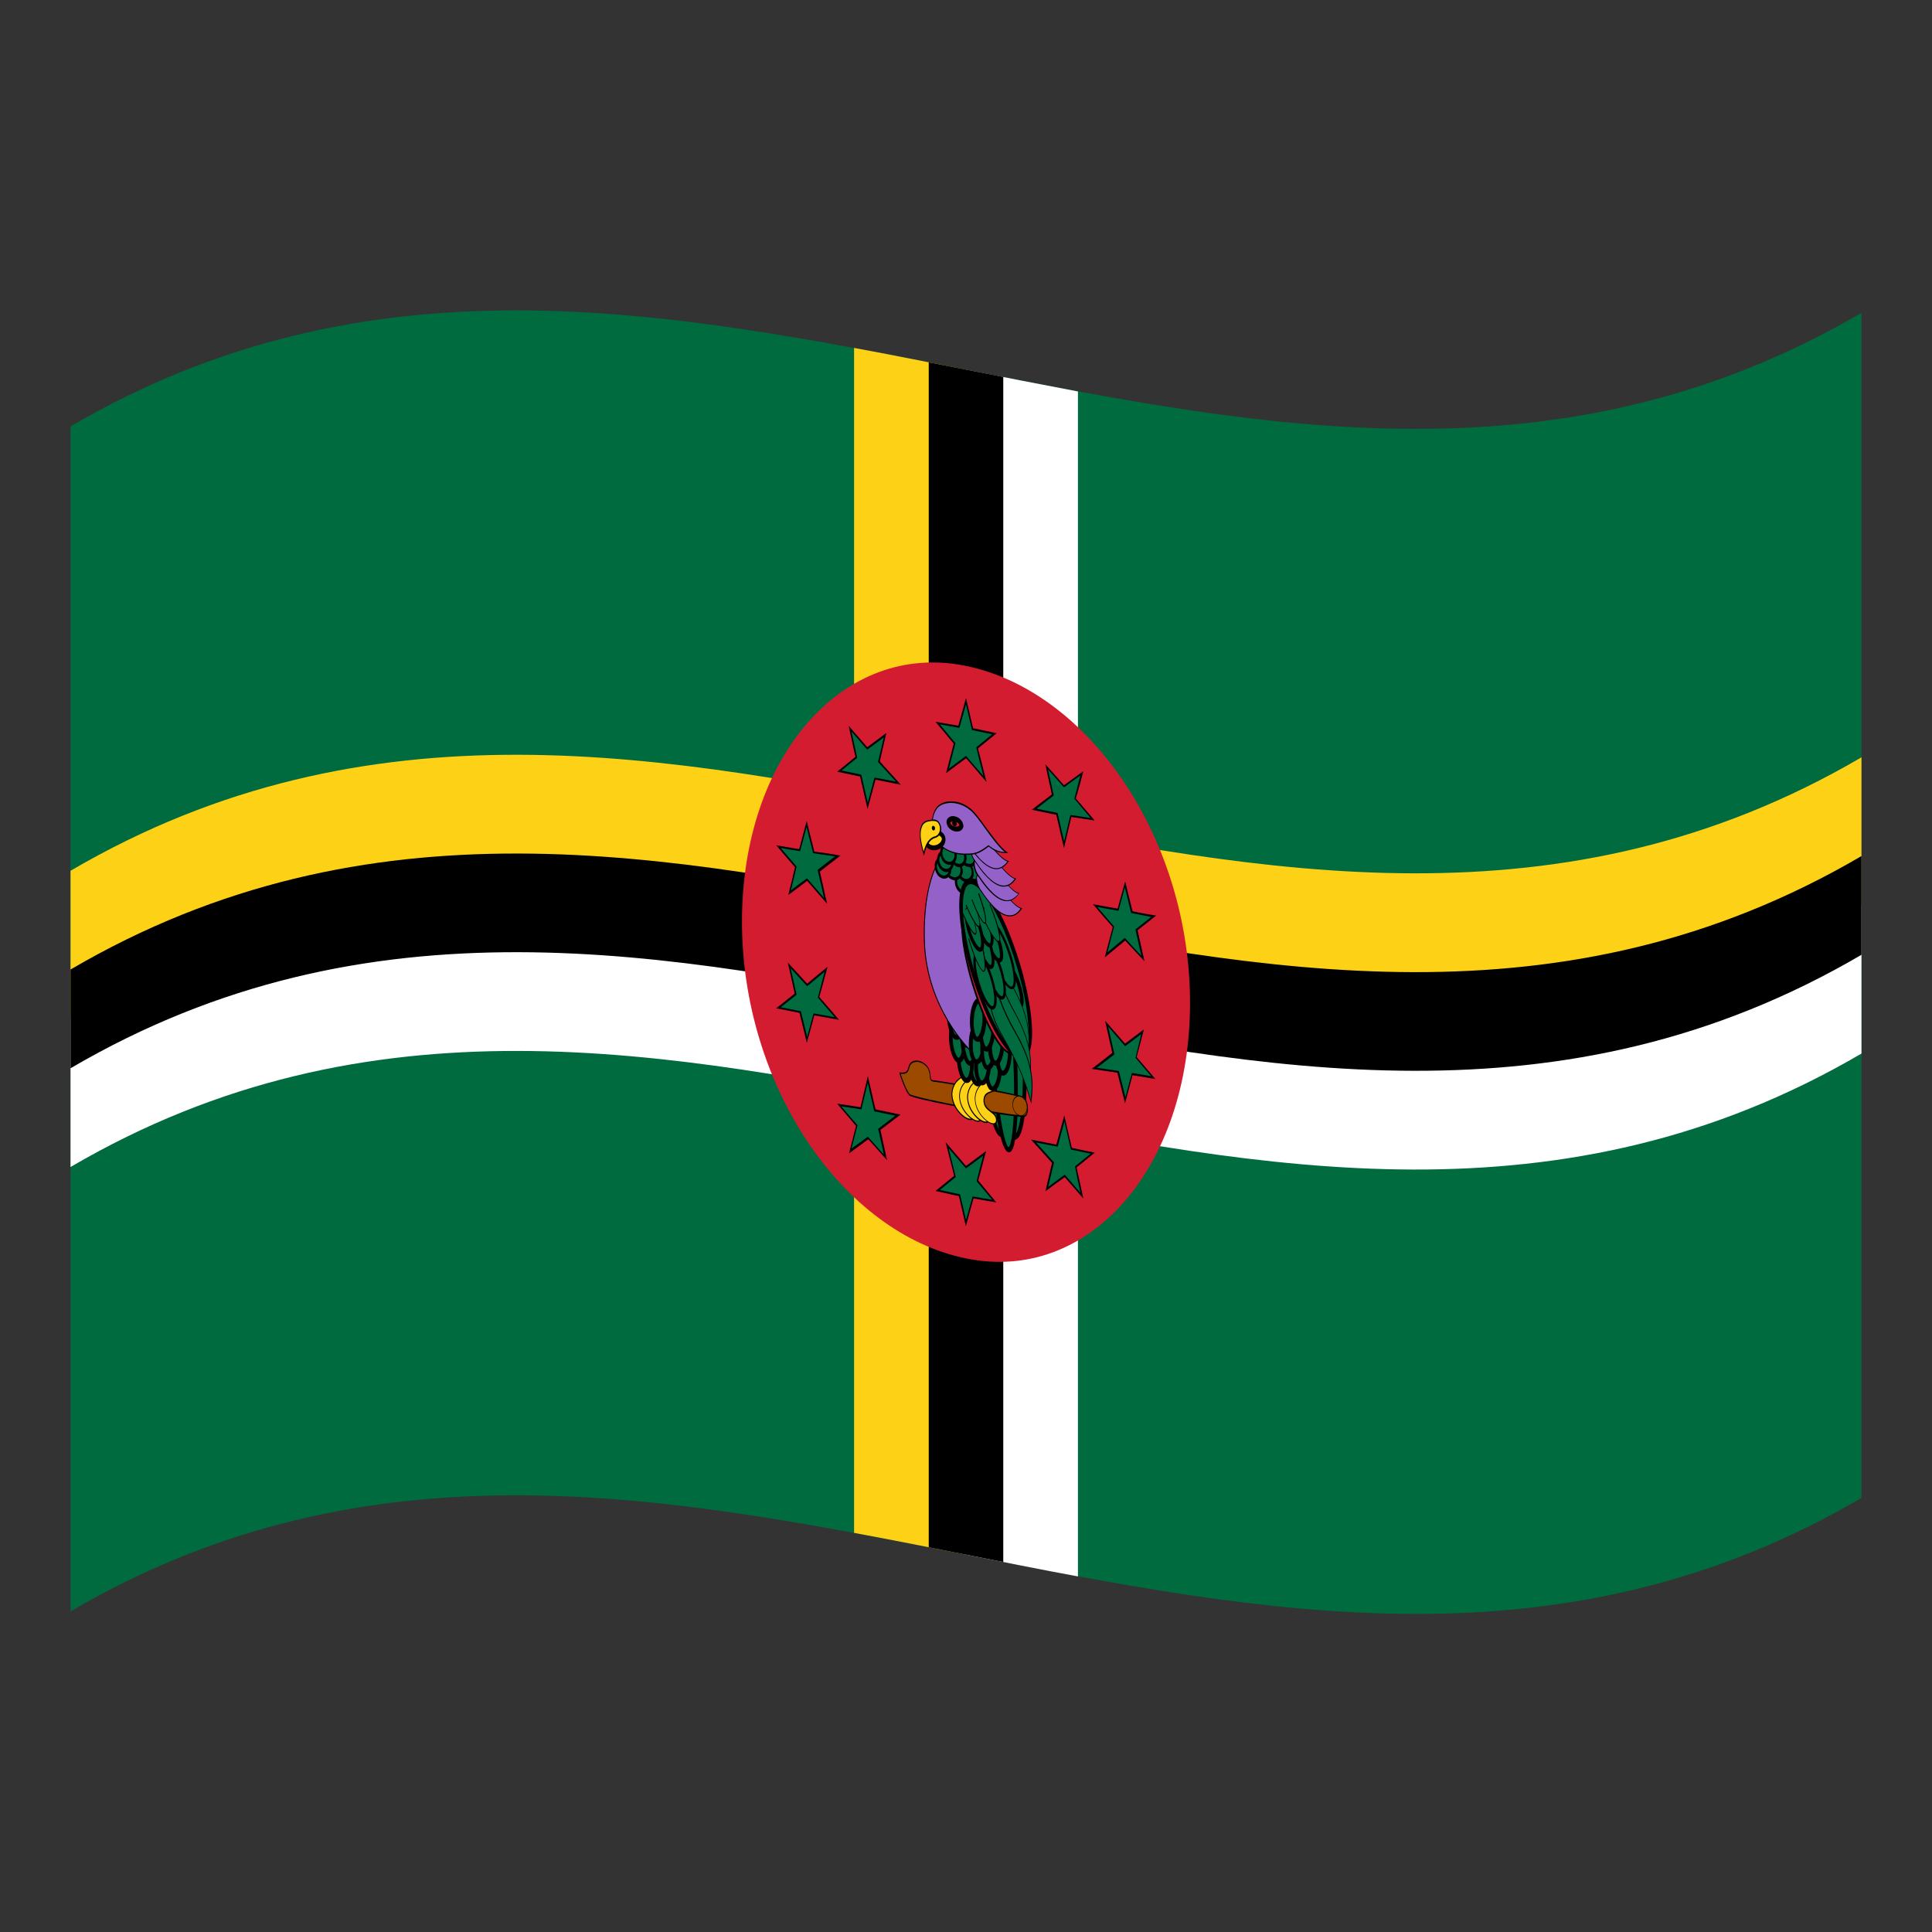 <?xml version="1.0" encoding="utf-8"?>
<!-- Generator: Adobe Illustrator 24.2.0, SVG Export Plug-In . SVG Version: 6.00 Build 0)  -->
<svg version="1.1" id="Layer_1" xmlns="http://www.w3.org/2000/svg" xmlns:xlink="http://www.w3.org/1999/xlink" x="0px" y="0px"
	 viewBox="0 0 1260 1260" style="enable-background:new 0 0 1260 1260;" xml:space="preserve">
<rect x="0" y="0" width="1260" height="1260" fill="#333333" stroke="none"/>
<style type="text/css">
	.st0{fill:#006B3F;}
	.st1{fill:#FCD116;}
	.st2{fill:#FFFFFF;}
	.st3{fill:#D41C30;}
	.st4{fill:#9C4A00;}
	.st5{fill:#9461C9;}
</style>
<g>
	<path class="st0" d="M46,278.1v772.8c389.3-228,778.7,153.9,1168-74V204C824.7,432,435.3,50.2,46,278.1z"/>
	<path class="st1" d="M557,226.9v772.8c24.3,4.5,48.6,9.3,73,14.2V241.1C605.7,236.3,581.4,231.4,557,226.9z"/>
	<path class="st1" d="M46,664.5c389.3-228,778.7,153.9,1168-74v-96.6c-389.3,227.9-778.7-153.9-1168,74V664.5z"/>
	<path class="st2" d="M630,241.1v772.8c24.3,4.8,48.6,9.7,73,14.2V255.3C678.6,250.7,654.3,245.9,630,241.1z"/>
	<path class="st2" d="M46,761.1c389.3-228,778.7,153.9,1168-74v-96.6c-389.3,227.8-778.7-153.9-1168,74V761.1z"/>
	<path d="M605.7,236.3v772.8c16.3,3.2,32.4,6.4,48.6,9.6V245.8C638.1,242.7,621.9,239.4,605.7,236.3z"/>
	<path d="M46,696.7c389.3-228,778.7,153.9,1168-74v-64.4c-389.3,228-778.7-153.9-1168,74V696.7z"/>
	<path class="st3" d="M630,434.3C549.4,417.8,483.9,494,483.9,601c0,106.5,65.4,203.2,146.1,219.7C710.6,837.2,776.1,761,776.1,654
		C776.1,547.5,710.6,450.8,630,434.3z"/>
	<path class="st0" d="M634.2,475.6l-4.2-18.3c-1.5,5.6-3.1,11.2-4.6,16.8l-13.9-2.5l11.1,13.3c-1.5,6-3.1,12-4.6,17.9l12.1-9
		c4.1,4.8,8.2,9.6,12.4,14.4c-1.6-6.8-3.4-13.5-5.1-20.4l11.3-9.1L634.2,475.6z"/>
	<path d="M634.6,474.9l-4.6-19.7c-1.6,6-3.4,12.1-5,18.1l-14.9-2.6l11.9,14.3l-5,19.2l13.1-9.7l13.3,15.5
		c-1.9-7.4-3.7-14.7-5.6-21.9l12.2-9.9L634.6,474.9z M641.4,506.2L630,493l-11.2,8.3c1.4-5.5,2.9-11,4.3-16.6l-10.2-12.3l12.8,2.3
		c1.4-5.1,2.9-10.3,4.3-15.4l3.9,16.8l13.2,2.8l-10.4,8.5C638.2,493.7,639.8,500,641.4,506.2L641.4,506.2z"/>
	<path class="st0" d="M642.2,752.1l-12.2,9l-12.4-14.4c1.6,6.8,3.4,13.5,5.1,20.4l-11.3,9.2l14.2,3.2l4.2,18.3l4.6-16.7l13.9,2.4
		l-11.1-13.3C639,764.1,640.6,758.1,642.2,752.1z"/>
	<path d="M643.1,750.7l-13.1,9.7l-13.3-15.5c1.9,7.4,3.7,14.7,5.6,21.9c-4,3.3-8,6.6-12.2,9.9l15.3,3.4l4.5,19.6
		c1.6-6,3.4-12.1,5-18.1l14.9,2.6L638,769.9L643.1,750.7z M647.1,782.5l-12.8-2.2c-1.4,5.1-2.9,10.3-4.3,15.4l-3.9-16.8l-13.2-2.8
		l10.4-8.5c-1.5-6.3-3.1-12.5-4.7-18.8L630,762l11.2-8.3c-1.4,5.5-2.9,11-4.3,16.6C640.3,774.3,643.7,778.4,647.1,782.5z"/>
	<path class="st0" d="M705.6,504.4l-11.6,8.5c-3.8-4.2-7.5-8.4-11.3-12.7c1.3,6.1,2.7,12.3,4,18.4l-12.2,9.2c4.9,1,9.9,2,14.8,3
		l4.6,20.2l4.4-18.8c4.7,0.7,9.5,1.5,14.2,2.2c-3.8-4.5-7.6-8.9-11.4-13.4L705.6,504.4z"/>
	<path d="M706.5,503l-12.6,9.1l-12.2-13.7c1.4,6.6,2.9,13.2,4.3,19.7c-4.3,3.4-8.8,6.6-13.1,10c5.4,1.2,10.7,2.2,16,3.3
		c1.6,7.2,3.4,14.5,5,21.7c1.6-6.7,3.2-13.5,4.8-20.3c5,0.7,10.2,1.6,15.2,2.3l-12.3-14.4C703.4,514.9,705,509,706.5,503z
		 M711.3,533.5c-4.3-0.6-8.8-1.4-13.2-2c-1.3,5.8-2.8,11.5-4.1,17.3c-1.4-6.2-2.9-12.4-4.3-18.6c-4.6-0.9-9.2-1.9-13.7-2.8
		c3.7-2.8,7.5-5.7,11.2-8.6c-1.2-5.7-2.5-11.3-3.7-17c3.5,3.9,7,7.8,10.4,11.7c3.6-2.6,7.1-5.3,10.7-7.8c-1.3,5-2.6,10.2-3.9,15.2
		C704.3,525.2,707.8,529.4,711.3,533.5z"/>
	<path class="st0" d="M570.6,724.1l-4.6-20.2l-4.4,18.8c-4.7-0.7-9.5-1.5-14.2-2.2c3.8,4.5,7.6,8.9,11.4,13.4
		c-1.4,5.6-2.9,11-4.3,16.6c3.9-2.8,7.7-5.7,11.6-8.5l11.3,12.7c-1.3-6.1-2.7-12.3-4-18.4l12.2-9.2L570.6,724.1z"/>
	<path d="M571,723.5c-1.6-7.2-3.4-14.5-5-21.7c-1.6,6.7-3.2,13.5-4.8,20.3c-5-0.8-10.2-1.6-15.2-2.3l12.3,14.5
		c-1.5,6-3.1,12-4.6,17.9l12.6-9.2c4.1,4.5,8.1,9.1,12.2,13.6c-1.4-6.6-2.9-13.2-4.3-19.7l13.1-10L571,723.5z M576.4,753L566,741.3
		l-10.7,7.8l3.9-15.2l-10.6-12.4c4.3,0.6,8.8,1.4,13.2,2c1.3-5.8,2.8-11.6,4.1-17.3c1.4,6.2,2.9,12.4,4.3,18.6
		c4.6,0.9,9.2,1.9,13.7,2.8l-11.2,8.6C574,741.6,575.2,747.3,576.4,753z"/>
	<path class="st0" d="M738.2,594.8l-4.4-18.1l-4.5,16.6c-4.9-0.9-10-1.8-14.9-2.7c4,4.6,7.9,9.2,11.9,13.9
		c-1.6,6.1-3.2,12.3-4.8,18.4c4.1-3.4,8.2-6.8,12.4-10.3c3.9,4.2,7.8,8.5,11.6,12.7c-1.4-6.2-2.8-12.5-4.2-18.7
		c3.7-2.9,7.4-5.9,11.2-8.8C747.6,596.7,742.9,595.8,738.2,594.8z"/>
	<path d="M738.6,594.3c-1.6-6.5-3.2-13-4.8-19.5l-4.9,17.8c-5.4-0.9-10.7-2-16.1-2.9c4.3,5,8.5,10,12.9,14.9
		c-1.8,6.6-3.4,13.2-5.2,19.8c4.4-3.7,8.9-7.3,13.3-11c4.2,4.5,8.3,9,12.6,13.5c-1.5-6.7-3-13.4-4.5-20.2c4-3.2,8-6.4,12.1-9.6
		C748.7,596.3,743.6,595.4,738.6,594.3z M744.4,623.5c-3.6-3.9-7.2-7.9-10.8-11.8c-3.8,3.1-7.6,6.3-11.4,9.5
		c1.4-5.7,2.9-11.2,4.4-16.9l-11-12.8c4.6,0.8,9.3,1.7,13.8,2.5c1.4-5.1,2.8-10.2,4.2-15.3c1.3,5.6,2.8,11.1,4.1,16.7
		c4.3,0.8,8.7,1.8,13.1,2.6c-3.4,2.7-6.9,5.5-10.3,8.2L744.4,623.5z"/>
	<path class="st0" d="M538.7,632.1c-4.1,3.4-8.2,6.8-12.4,10.3c-3.9-4.2-7.8-8.5-11.6-12.7c1.4,6.3,2.8,12.5,4.2,18.7
		c-3.7,2.9-7.4,5.9-11.2,8.8c4.7,0.9,9.5,1.9,14.1,2.8l4.4,18.1l4.5-16.6c4.9,0.9,10,1.8,14.9,2.7c-4-4.6-7.9-9.2-11.9-13.9
		C535.5,644.3,537.1,638.2,538.7,632.1z"/>
	<path d="M539.7,630.5c-4.4,3.7-8.9,7.4-13.3,11c-4.2-4.5-8.3-9-12.6-13.7l4.5,20.2c-4,3.2-8,6.4-12.1,9.6c5,0.9,10.2,2,15.2,3
		c1.6,6.5,3.2,13,4.8,19.5l4.9-17.9c5.4,0.9,10.7,2,16.1,2.9c-4.3-5-8.5-10-12.9-14.9C536.2,643.8,537.9,637.2,539.7,630.5z
		 M544.4,663.4c-4.6-0.8-9.3-1.7-13.8-2.5c-1.4,5.1-2.8,10.2-4.2,15.3c-1.3-5.6-2.8-11.1-4.1-16.7c-4.3-0.8-8.7-1.8-13.1-2.6
		l10.3-8.2l-3.9-17.3l10.8,11.8c3.8-3.2,7.6-6.3,11.4-9.5c-1.4,5.7-2.9,11.2-4.4,16.9L544.4,663.4z"/>
	<path class="st0" d="M745.2,672.9l-11.4,8.6c-4-4.6-8-9.2-12.1-13.9l4.4,19.5c-4.1,3.3-8.2,6.4-12.5,9.7c5.2,0.8,10.3,1.6,15.6,2.3
		l4.7,18.6l4.6-17.1c4.6,0.8,9.2,1.6,13.8,2.3c-3.7-4.4-7.5-8.8-11.2-13.2C742.5,684,743.8,678.4,745.2,672.9z"/>
	<path d="M746,671.4c-4.1,3-8.2,6.2-12.3,9.2c-4.3-4.9-8.7-9.9-13-14.9l4.7,21c-4.4,3.5-9,6.9-13.4,10.4c5.6,0.8,11.1,1.7,16.7,2.5
		c1.6,6.6,3.4,13.3,5,20l4.9-18.4c4.9,0.8,9.9,1.7,14.9,2.5c-4-4.7-8.1-9.5-12.2-14.3L746,671.4z M750.9,701.9
		c-4.2-0.7-8.4-1.5-12.7-2.1c-1.4,5.2-2.9,10.5-4.2,15.8c-1.4-5.8-2.9-11.4-4.3-17.1c-4.7-0.7-9.6-1.4-14.3-2.1
		c3.8-2.9,7.6-5.9,11.4-8.8c-1.3-6-2.8-12.1-4.1-18.1c3.7,4.3,7.4,8.5,11.1,12.8l10.5-7.9l-3.7,15.5
		C743.9,693.9,747.4,697.9,750.9,701.9z"/>
	<path class="st0" d="M530.8,555.9l-4.7-18.6l-4.6,17c-4.6-0.8-9.2-1.6-13.8-2.3c3.7,4.4,7.5,8.8,11.2,13.2
		c-1.3,5.6-2.7,11.2-4.1,16.8c3.8-2.8,7.6-5.7,11.4-8.5c4,4.6,8,9.2,12.1,13.9l-4.4-19.5c4.1-3.3,8.2-6.4,12.5-9.7
		C541.1,557.5,536,556.6,530.8,555.9z"/>
	<path d="M531.1,555.4c-1.6-6.6-3.4-13.2-5-20l-4.9,18.4c-4.9-0.8-9.9-1.7-14.9-2.5c4,4.7,8,9.5,12.2,14.3c-1.4,6-2.9,12.1-4.4,18.1
		c4.1-3,8.2-6.2,12.3-9.2c4.3,4.9,8.7,9.9,13,14.9l-4.7-21c4.4-3.5,9-6.9,13.4-10.4C542.3,556.9,536.8,556.1,531.1,555.4z
		 M537.4,585.6c-3.7-4.3-7.4-8.5-11.1-12.8c-3.5,2.6-7,5.2-10.5,7.9l3.7-15.5c-3.5-4.1-6.9-8.2-10.4-12.2c4.2,0.7,8.4,1.5,12.7,2.1
		c1.4-5.2,2.9-10.5,4.2-15.8c1.4,5.8,2.9,11.4,4.3,17.1c4.7,0.7,9.6,1.4,14.3,2.1c-3.8,2.9-7.6,5.9-11.4,8.8
		C534.7,573.5,536.1,579.5,537.4,585.6L537.4,585.6z"/>
	<path class="st0" d="M698.7,749.2c-1.5-6.6-3.1-13.1-4.5-19.7l-4.7,17.7c-5.2-1.1-10.2-2-15.2-3c4.2,4.7,8.4,9.5,12.8,14.2
		c-1.3,5.8-2.7,11.4-4.1,17.2c3.9-2.8,7.8-5.8,11.6-8.6l11.1,12.8l-4-18.7l11-8.9C708,751.2,703.3,750.1,698.7,749.2z"/>
	<path d="M699,748.6c-1.6-7-3.3-14.2-4.9-21.2c-1.8,6.4-3.4,12.7-5.2,19.1l-16.5-3.3l13.7,15.2c-1.4,6.2-2.9,12.3-4.3,18.5
		c4.1-3,8.3-6.2,12.6-9.2c4,4.6,8,9.2,12.1,13.9c-1.4-6.7-2.9-13.4-4.4-20.2c4-3.3,7.9-6.4,11.9-9.7
		C709,750.8,704.1,749.7,699,748.6z M704.7,778c-3.4-3.9-6.9-7.9-10.3-11.9c-3.6,2.6-7.2,5.4-10.8,8c1.2-5.4,2.5-10.6,3.8-16
		c-3.9-4.3-7.8-8.7-11.7-13c4.7,0.9,9.4,1.9,14.1,2.7c1.4-5.5,2.9-10.9,4.4-16.4l4.2,18.3l12.9,2.7l-10.2,8.3
		C702.2,766.4,703.4,772.2,704.7,778z"/>
	<path class="st0" d="M577.3,479.3l-11.6,8.6c-3.7-4.3-7.4-8.6-11.1-12.8l4,18.7l-11,8.9c4.6,0.9,9.3,2,13.9,2.9
		c1.5,6.6,3.1,13.1,4.5,19.7l4.7-17.7c5.2,0.9,10.2,2,15.2,3c-4.2-4.7-8.4-9.4-12.8-14.2C574.6,490.9,575.9,485.1,577.3,479.3z"/>
	<path d="M578.1,478l-12.5,9.3c-4-4.6-8-9.2-12.1-13.9c1.4,6.7,2.9,13.4,4.4,20.2c-4,3.3-7.9,6.4-11.9,9.7c4.9,1,10,2.1,14.9,3.1
		c1.6,7,3.3,14.2,4.9,21.2c1.8-6.4,3.4-12.7,5.2-19.1c5.5,1,11,2.2,16.5,3.3c-4.5-5.1-9.2-10.2-13.7-15.2
		C575.2,490.3,576.6,484.1,578.1,478z M584.4,509.8l-14.1-2.7c-1.4,5.5-2.9,10.9-4.4,16.4l-4.2-18.3c-4.2-0.9-8.5-1.8-12.9-2.7
		c3.4-2.7,6.8-5.6,10.2-8.3c-1.2-5.8-2.5-11.4-3.7-17.2c3.4,3.9,6.9,7.9,10.3,11.9l10.8-8c-1.2,5.4-2.5,10.6-3.8,16L584.4,509.8z"/>
	<path class="st0" d="M647,625.2c-4.8-0.3-7.3,25.2-5.7,56.9c1.6,31.7,7,57.6,11.7,57.9c4.8,0.3,7.3-25.2,5.7-56.9
		C657,651.3,651.7,625.4,647,625.2z"/>
	<path d="M649.6,625.3c-0.8-1.2-1.8-1.8-2.7-1.8c-7.2-0.4-7.9,34.6-6.7,58.4c1.4,28,5.8,51.9,10.4,57.9c0.5,0.8,1.3,1.5,2.4,1.8
		c0.1,0,0.2,0,0.3,0c7.2,0.4,7.9-34.7,6.7-58.4C658.4,655.1,654.1,631.4,649.6,625.3z M653,738.3c-0.3,0-0.6-0.4-0.9-0.7
		c-3.4-4.5-7.9-25.4-9.5-55.4c-1.9-34,1.4-55.5,4.5-55.3c0.3,0,0.6,0.4,0.9,0.7c3.4,4.4,7.9,25.4,9.5,55.4
		C659.3,717,656.1,738.5,653,738.3z"/>
	<path class="st0" d="M655.5,626.7c-5-0.3-7.8,25.2-6.1,56.8c1.8,31.7,7.2,57.6,12.3,58c5,0.3,7.8-25.2,6.1-56.9
		C666,653,660.6,627,655.5,626.7z"/>
	<path d="M658.3,627c-0.9-1.3-2-1.9-2.9-1.9c-6.8-0.4-8.8,29.1-7.2,58.4c1.4,27.7,5.9,51.5,10.7,57.8c0.6,0.9,1.4,1.6,2.6,1.9h0.3
		c6.8,0.4,8.8-29.1,7.2-58.4C667.5,657,663.1,633.3,658.3,627z M661.5,739.9c-0.3,0-0.7-0.3-1.1-0.8c-3.6-4.6-8.2-25.6-9.8-55.3
		c-1.9-34.5,1.6-55.5,5-55.3h0.1c0.3,0,0.6,0.3,1,0.8c3.6,4.6,8.2,25.6,9.8,55.3C668.4,719.1,664.9,740.1,661.5,739.9z"/>
	<path class="st0" d="M651.2,622.9c-4-0.2-5.9,27.9-4,63c1.9,35.1,6.6,63.6,10.7,63.8c4,0.2,5.9-27.9,4-63
		C660.1,651.8,655.2,623.1,651.2,622.9z"/>
	<path d="M653.2,622.7c-0.8-1-1.5-1.4-2.1-1.4l0,0c-6.7-0.4-6.3,42-5.1,64.5c1.3,26.5,5,58,9.9,64.3c0.4,0.6,1,1.2,1.9,1.4h0.2
		c6.7,0.4,6.3-42,5.2-64.5C661.7,660.4,658,629,653.2,622.7z M657.7,748.1c-2.2-0.7-7.3-22.7-9.4-62.1c-2.1-39.8,0.8-61.2,3-61.5
		c2.2,0.7,7.2,22.7,9.3,62.1C662.8,726.5,659.9,747.8,657.7,748.1L657.7,748.1z"/>
	<path class="st4" d="M608.1,704.8c-2.1-0.4-0.8-3.7-2.4-7.5c-1.6-3.8-7-6.7-10.7-4.6c-3.7,2.1-0.5,8-7.9,6.9c0,0.6,3.6,11.2,6,14.1
		c2.5,2.8,73.5,15.9,75.7,14c2.2-1.9,1.8-7.7-0.3-11C666.4,713.3,610.1,705.2,608.1,704.8z"/>
	<path d="M613.6,705.2c-3.1-0.5-5.2-0.8-5.6-0.8c-0.8-0.2-0.9-0.8-1.1-2.5c-0.1-1.6-0.4-3.2-1-4.6c-1.6-4-7.2-7.1-11.1-4.9
		c-1.5,0.8-2.1,2.4-2.4,3.8c-0.6,2-1.1,3.8-5.5,3.2h-0.3c0,0.1,0,0.2,0,0.4c0,0.9,3.7,11.5,6.2,14.4c1,1.3,13.7,4.2,28.4,7
		c21,4.2,46.2,8.2,47.7,6.9c0.8-0.7,1.4-2.2,1.5-4.1c0.1-2.6-0.4-5.2-1.8-7.6C667.4,714.2,650.9,711,613.6,705.2z M669.8,723.7
		c0,1.3-0.4,2.5-1.3,3.6c-1,0.7-17.2-1.5-37.6-5.2c-20.8-3.9-36.7-7.5-37.7-8.6c-2.1-2.4-5.2-11-5.8-13.2c4.4,0.5,5-1.7,5.6-3.7
		c0.4-1.4,0.7-2.6,2.2-3.4c3.6-2,8.8,0.8,10.3,4.4c0.5,1.4,0.8,2.8,0.9,4.3c0.1,1.6,0.3,3,1.8,3.4c0.4,0.1,2.4,0.4,5.6,0.8
		c35.1,5.5,53.5,9,54.6,10.7C669.3,718.9,669.9,721.3,669.8,723.7z"/>
	<path class="st1" d="M635,705.1c-0.2-6.9-13.6-3.6-14.1,8.3c0.1,12.1,13.8,21,14.1,14.4c-0.1-6.2-8.4-5.8-8.3-13.2
		C626.8,707.2,635.2,710.9,635,705.1z"/>
	<path d="M631.4,709.5c2-0.6,3.9-1.4,3.9-4.4c0-2.1-1.1-3.5-3.1-3.9h-0.1c-3.9-0.7-11.1,3.1-11.6,12.2c0.1,4.1,1.5,8.2,4.2,11.5
		c2.2,2.8,5,5,7.3,5.5h0.1c1.9,0.4,3-0.5,3.1-2.5c-0.1-3.3-2.2-4.8-4.1-6.3c-2.2-1.7-4.2-3.3-4.2-6.8
		C627.1,711.1,629.3,710.2,631.4,709.5z M626.4,714.5c-0.1,4.2,2.4,6.1,4.5,7.7c2,1.5,3.7,2.8,3.7,5.5c-0.1,2-1.6,2-2.6,1.8
		c-3.8-0.8-10.8-7.6-10.9-16.1c0.4-8.4,7.3-12.2,11-11.4h0.1c1.5,0.3,2.6,1.6,2.5,3c0,2.4-1.6,2.9-3.5,3.7
		C629,709.5,626.5,710.5,626.4,714.5L626.4,714.5z"/>
	<path class="st1" d="M640,706.1c-0.2-6.9-13.6-3.6-14.1,8.3c0.1,12.1,13.8,21,14.1,14.4c-0.1-6.2-8.4-5.8-8.2-13.2
		C631.8,708.4,640.1,711.9,640,706.1z"/>
	<path d="M636.4,710.7c2-0.6,3.9-1.4,3.9-4.4c0-2.1-1.1-3.5-3.1-3.9h-0.1c-3.9-0.7-11.2,3.1-11.6,12.2c0.1,4.1,1.5,8.1,4.2,11.4
		c2.2,2.8,5,5,7.3,5.5h0.1c1.9,0.4,3-0.5,3.1-2.5c-0.1-3.3-2.2-4.8-4.1-6.3c-2.2-1.7-4.2-3.3-4.2-6.8
		C631.9,712.2,634.2,711.3,636.4,710.7z M631.3,715.7c-0.1,4.2,2.4,6.1,4.5,7.7c2,1.5,3.7,2.8,3.7,5.5c-0.1,2-1.6,2-2.6,1.8
		c-3.8-0.8-10.8-7.6-10.9-16.1c0.4-8.4,7.3-12.2,11-11.4h0.1c1.5,0.3,2.6,1.6,2.5,3c0.1,2.4-1.6,3-3.5,3.7
		C633.9,710.6,631.3,711.5,631.3,715.7L631.3,715.7z"/>
	<path class="st1" d="M645.2,706.9c-0.2-6.9-13.6-3.6-14.1,8.3c0.1,12.1,13.8,21,14.1,14.4c-0.1-6.2-8.4-5.8-8.3-13.2
		S645.3,712.7,645.2,706.9z"/>
	<path d="M641.6,711.4c2-0.7,3.9-1.4,3.9-4.4c0-2.1-1.1-3.5-3.1-3.9h-0.1c-3.9-0.7-11.1,3.2-11.6,12.2c0.1,4.1,1.5,8.1,4.2,11.5
		c2.2,2.8,5,5,7.3,5.5h0.1c1.9,0.4,3-0.5,3.1-2.5c-0.1-3.3-2.2-4.8-4.1-6.3c-2.2-1.7-4.2-3.3-4.1-6.8
		C637.3,713.1,639.5,712.1,641.6,711.4z M636.6,716.4c-0.1,4.2,2.4,6.1,4.5,7.7c2,1.5,3.7,2.8,3.7,5.5c-0.1,2-1.6,2-2.6,1.8
		c-3.8-0.8-10.8-7.6-10.9-16.1c0.4-8.4,7.3-12.2,11-11.4h0.1c1.5,0.3,2.6,1.6,2.5,3c0,2.4-1.6,2.9-3.5,3.7
		C639.2,711.3,636.7,712.2,636.6,716.4L636.6,716.4z"/>
	<path class="st1" d="M650.2,708c-0.2-6.9-13.6-3.6-14.1,8.3c0.1,12.1,13.8,21,14.1,14.4c-0.1-6.2-8.4-5.8-8.2-13.2
		C641.9,710.1,650.3,713.7,650.2,708z"/>
	<path d="M646.6,712.4c2-0.7,3.9-1.4,3.9-4.4c0-2.1-1.1-3.5-3.1-3.9h-0.1c-3.9-0.7-11.2,3.2-11.6,12.2c0.1,4.1,1.5,8.1,4.2,11.4
		c2.2,2.8,5,5,7.3,5.5h0.1c1.9,0.4,3-0.5,3.1-2.5c-0.1-3.3-2.2-4.8-4.1-6.3c-2.2-1.7-4.2-3.3-4.2-6.8
		C642.2,714,644.4,713.2,646.6,712.4z M641.4,717.5c-0.1,4.2,2.4,6.1,4.5,7.7c2,1.5,3.7,2.8,3.7,5.5c-0.1,2-1.6,2-2.6,1.8
		c-3.8-0.8-10.8-7.6-10.9-16.1c0.4-8.4,7.3-12.2,11-11.4h0.1c1.5,0.3,2.6,1.6,2.5,3c0.1,2.4-1.6,2.9-3.5,3.7
		C644.1,712.3,641.5,713.3,641.4,717.5L641.4,717.5z"/>
	<path class="st4" d="M665.3,714.9c-2.6-0.5-4.8,1.8-4.8,5.4s2.1,6.8,4.6,7.3c2.6,0.5,4.8-1.8,4.8-5.4
		C670,718.6,667.9,715.4,665.3,714.9z"/>
	<path d="M665.3,714.5L665.3,714.5c-2.8-0.5-4.9,2-5,5.6c0,1.8,0.4,3.5,1.4,5c0.7,1.3,2,2.2,3.4,2.6h0.1c2.7,0.5,4.9-2,4.9-5.6
		c0-1.8-0.4-3.5-1.4-5C668,715.9,666.8,715,665.3,714.5z M665.1,727.3c-1.3-0.4-2.6-1.3-3.2-2.4c-0.9-1.4-1.3-3-1.3-4.6
		c0.1-3.4,2.1-5.7,4.5-5.1h0.1c1.3,0.4,2.5,1.3,3.2,2.4c0.9,1.4,1.3,3,1.3,4.6C669.7,725.6,667.6,727.9,665.1,727.3L665.1,727.3z"/>
	<path class="st0" d="M635.7,681.8c-2.3,0-3.7,5.6-3.2,12.5c0.5,6.9,2.9,12.5,5.1,12.5c2.3,0,3.8-5.6,3.2-12.5
		C640.3,687.4,638,681.8,635.7,681.8z"/>
	<path d="M638.2,681.8c-0.6-0.9-1.6-1.5-2.8-1.6c-3.1,0-4.8,6.1-4.2,14.1c0.4,5.4,1.9,10.2,3.8,12.6c0.5,0.7,1.3,1.3,2.3,1.6
		c0.2,0,0.3,0,0.5,0c3.1,0,4.8-6.1,4.2-14.1C641.6,688.9,640.2,684.1,638.2,681.8z M637.5,705.1c-0.3,0-0.6-0.2-0.9-0.6
		c-1.1-1.4-2.5-5.1-2.9-10.2c-0.5-6.7,0.9-10.9,2.2-10.9c0.3,0,0.5,0.2,0.9,0.6c1.1,1.4,2.5,5,2.9,10.2
		C640.2,700.8,638.8,705.1,637.5,705.1L637.5,705.1z"/>
	<path class="st0" d="M628.6,679.6c-2.4,0-3.8,5.6-3.2,12.5c0.5,6.9,2.9,12.5,5.2,12.5c2.3,0,3.7-5.6,3.2-12.5
		C633.2,685.1,630.8,679.6,628.6,679.6z"/>
	<path d="M631.1,679.6c-0.6-0.9-1.6-1.5-2.8-1.6l0,0c-3.1,0-4.8,6.1-4.2,14.1c0.4,5.4,1.9,10.2,3.8,12.6c0.5,0.7,1.3,1.3,2.3,1.6
		c0.2,0,0.3,0,0.5,0c3.1,0,4.8-6.1,4.2-14.1C634.5,686.7,633,682,631.1,679.6z M630.3,702.9c-0.3,0-0.5-0.2-0.9-0.6
		c-1.1-1.4-2.5-5.1-2.9-10.2c-0.5-6.7,0.9-10.9,2.2-10.9c0.3,0,0.6,0.2,0.9,0.6c1.1,1.4,2.5,5.1,2.9,10.2
		C633.1,698.7,631.5,702.9,630.3,702.9z"/>
	<path class="st0" d="M623.4,666.5c-2.4,0-3.8,5.6-3.2,12.5c0.5,6.9,2.9,12.5,5.1,12.5c2.4,0,3.7-5.6,3.2-12.5
		S625.7,666.5,623.4,666.5z"/>
	<path d="M626,666.5c-0.6-0.9-1.6-1.5-2.8-1.6l0,0c-3.1,0-4.8,6.1-4.2,14.1c0.4,5.4,1.9,10.2,3.8,12.6c0.5,0.7,1.3,1.3,2.3,1.5
		c0.2,0,0.3,0,0.5,0c3.1,0,4.8-6.1,4.2-14.1C629.4,673.7,627.9,668.8,626,666.5z M625.2,689.8c-0.3,0-0.5-0.2-0.9-0.6
		c-1.1-1.4-2.5-5.1-2.9-10.2c-0.5-6.7,0.9-10.9,2.2-10.9h0.1c0.3,0.1,0.6,0.3,0.8,0.6c1.1,1.4,2.5,5,2.9,10.2
		C627.9,685.6,626.4,689.8,625.2,689.8z"/>
	<path class="st0" d="M630.5,666.1c-2.3,0-3.5,6.2-3,13.9c0.5,7.7,2.9,13.8,5.2,13.8s3.5-6.2,3-13.9
		C635.2,672.2,632.8,666.1,630.5,666.1z"/>
	<path d="M632.9,665.9c-0.5-0.8-1.4-1.4-2.5-1.5c-3.4,0-4.5,7.8-4,15.3c0.5,6.2,2.1,11.5,4,14c0.5,0.6,1.2,1.2,2.1,1.4
		c0.1,0,0.3,0,0.4,0c3.4,0,4.5-7.8,4-15.3C636.4,673.7,634.8,668.3,632.9,665.9z M632.6,692c-0.2,0-0.4-0.2-0.6-0.4
		c-1.1-1.4-2.6-5.7-3.1-11.5c-0.6-7.9,0.9-12.3,2-12.3c0.2,0,0.5,0.2,0.6,0.4c1.1,1.4,2.6,5.7,3.1,11.5
		C635.2,687.7,633.5,692,632.6,692z"/>
	<path class="st0" d="M640.6,669.1c-2.3,0-3.6,5.8-3,12.9c0.5,7.1,2.9,12.9,5,12.9c2.3,0,3.6-5.8,3-12.9
		C645.1,674.8,642.9,669,640.6,669.1z"/>
	<path d="M640.8,670.7L640.8,670.7L640.8,670.7z"/>
	<path d="M643.1,668.9c-0.5-0.8-1.5-1.4-2.6-1.5l0,0c-3.4,0-4.6,7.4-4,14.5c0.4,5.7,2,10.7,3.9,13c0.5,0.7,1.2,1.3,2.2,1.5
		c0.1,0,0.3,0,0.4,0c3.4,0,4.6-7.3,4-14.5C646.5,676.3,644.9,671.3,643.1,668.9z M642.5,693.2c-0.2,0-0.4-0.2-0.7-0.5
		c-1.1-1.4-2.5-5.2-3-10.7c-0.5-6.8,0.8-11.3,2-11.3l0,0c0.2,0,0.4,0.2,0.7,0.5c1.1,1.4,2.5,5.2,3,10.7
		C645,688.7,643.7,693.2,642.5,693.2L642.5,693.2z"/>
	<path class="st0" d="M635.2,663.6c-2.3,0-3.6,5.8-3,12.9c0.5,7.1,2.9,12.9,5,12.9c2.3,0,3.6-5.8,3-12.9
		C639.7,669.3,637.4,663.6,635.2,663.6z"/>
	<path d="M637.5,663.4c-0.5-0.8-1.5-1.4-2.6-1.5l0,0c-3.4,0-4.6,7.4-4,14.5c0.4,5.7,2,10.7,3.9,13c0.5,0.7,1.2,1.3,2.2,1.5
		c0.1,0,0.3,0,0.4,0c3.4,0,4.6-7.3,4-14.5C640.9,670.8,639.5,665.8,637.5,663.4z M637,687.8c-0.2,0-0.4-0.2-0.7-0.5
		c-1.1-1.4-2.5-5.2-3-10.7c-0.5-6.8,0.8-11.3,2-11.3c0.2,0,0.4,0.2,0.7,0.5c1.1,1.4,2.5,5.2,3,10.7
		C639.6,683.3,638.1,687.8,637,687.8L637,687.8z"/>
	<path class="st0" d="M628.1,655.9c-2.3,0-3.6,5.8-3,12.9c0.6,7.1,2.9,12.9,5,12.9c2.3,0,3.6-5.8,3-12.9
		C632.7,661.6,630.4,655.9,628.1,655.9z"/>
	<path d="M630.6,655.7c-0.5-0.8-1.5-1.4-2.6-1.5c-3.4,0-4.6,7.4-4,14.5c0.4,5.7,2,10.7,3.9,13.1c0.5,0.7,1.2,1.3,2.2,1.5
		c0.1,0,0.3,0,0.4,0c3.4,0,4.6-7.3,4-14.5C634,663.1,632.6,658.1,630.6,655.7z M630.1,680.1c-0.2,0-0.4-0.2-0.7-0.5
		c-1.1-1.4-2.5-5.2-3-10.7c-0.5-6.8,0.8-11.3,2-11.3h0.1c0.3,0.1,0.5,0.3,0.6,0.5c1.1,1.4,2.5,5.2,3,10.7
		C632.6,675.5,631.2,680,630.1,680.1L630.1,680.1z"/>
	<path class="st0" d="M621.8,650.7c-2.3,0-3.6,5.8-3,12.9c0.5,7.1,2.8,12.9,5,12.9s3.6-5.8,3-12.9
		C626.3,656.5,624,650.7,621.8,650.7z"/>
	<path d="M624.1,650.6c-0.5-0.8-1.5-1.4-2.6-1.5c-3.4,0-4.6,7.4-4,14.5c0.4,5.7,2,10.7,3.9,13.1c0.5,0.7,1.2,1.3,2.2,1.5
		c0.1,0,0.3,0,0.4,0c3.4,0,4.6-7.3,4-14.5C627.6,658,626.1,653,624.1,650.6z M623.6,675c-0.2,0-0.4-0.2-0.7-0.5
		c-1.1-1.4-2.5-5.2-3-10.7c-0.5-6.8,0.8-11.3,2-11.3h0.1c0.3,0.1,0.5,0.3,0.6,0.5c1.1,1.4,2.5,5.2,3,10.7
		C626.2,670.4,624.7,675,623.6,675L623.6,675z"/>
	<path class="st5" d="M625.1,560.9l-9.4-4.1c0,0-14.3,13.5-12.7,58.3c1.8,44.9,31.5,71.7,31.5,71.8s7.6-11.1,6.7-47.1
		C639.1,586.9,625.1,560.9,625.1,560.9z"/>
	<path d="M625.3,560.7l-0.1-0.1l-9.7-4.2l-0.1,0.1c-0.1,0.1-3.6,3.6-7,12.5c-3.1,8.2-6.6,22.9-5.8,46c1.8,44.6,31.4,71.8,31.7,72.1
		l0.2,0.2l0.1-0.2c0.1-0.1,2-2.9,3.7-10.2c1.6-6.7,3.5-18.6,3-37.2C639.4,587.4,625.5,560.9,625.3,560.7z M637.9,676.4
		c-1.4,6.1-3.1,9-3.5,9.8c-2.7-2.5-29.5-29-31.2-71.2c-1.5-42,11.2-56.5,12.5-57.9l9.2,4c1,2,14,28.1,16.1,78.3
		C641.4,658.1,639.6,669.8,637.9,676.4z"/>
	<path class="st0" d="M648.4,685.7c-2.4-0.5-4.5,4.4-4.9,11.2c-0.4,6.7,1.2,12.6,3.6,13.2c2.4,0.6,4.5-4.4,4.9-11.2
		C652.5,692.2,650.8,686.3,648.4,685.7z"/>
	<path d="M648.5,684.1c-3.1-0.7-5.8,4.6-6.2,12.4c-0.3,5.2,0.5,10.2,2.2,12.9c0.5,1.1,1.4,1.8,2.6,2.2h0.1c3.1,0.6,5.7-4.7,6.1-12.5
		c0.3-5.2-0.5-10.2-2.2-12.9C650.6,685.3,649.7,684.4,648.5,684.1z M650.8,698.5c-0.4,6.5-2.4,10.2-3.6,10l0,0
		c-0.3-0.1-0.5-0.3-0.8-0.8c-0.9-1.6-1.9-5.5-1.5-10.4c0.4-6.5,2.4-10.2,3.6-10l0,0c0.3,0.1,0.5,0.3,0.8,0.8
		C650.2,689.7,651.1,693.5,650.8,698.5L650.8,698.5z"/>
	<path class="st0" d="M641.5,681.9c-2.4-0.5-4.5,4.4-4.9,11.2c-0.4,6.8,1.2,12.6,3.6,13.2c2.4,0.6,4.5-4.4,4.9-11.2
		C645.6,688.3,643.9,682.4,641.5,681.9z"/>
	<path d="M641.5,680.3c-3.1-0.7-5.8,4.6-6.2,12.4c-0.3,5.2,0.5,10.2,2.2,12.9c0.5,1,1.4,1.8,2.6,2.2h0.1c3.1,0.6,5.7-4.7,6.1-12.5
		c0.3-5.2-0.5-10.2-2.2-12.9C643.6,681.5,642.7,680.6,641.5,680.3z M643.9,694.7c-0.4,6.5-2.4,10.2-3.7,10c-0.3-0.1-0.5-0.3-0.8-0.8
		c-1-1.7-1.9-5.5-1.5-10.4c0.4-6.5,2.4-10.2,3.6-10l0,0c0.3,0.1,0.5,0.3,0.8,0.8C643.3,685.9,644.1,689.8,643.9,694.7z"/>
	<path class="st0" d="M638.1,668c-2.4-0.5-4.5,4.4-4.9,11.2c-0.4,6.7,1.2,12.6,3.6,13.2c2.4,0.5,4.5-4.4,4.9-11.2
		C642.2,674.4,640.5,668.7,638.1,668z"/>
	<path d="M638.1,666.5c-3.1-0.7-5.8,4.6-6.2,12.4c-0.3,5.2,0.5,10.2,2.2,12.9c0.5,1,1.4,1.8,2.6,2.2h0.1c3.1,0.6,5.7-4.7,6.1-12.5
		c0.3-5.2-0.5-10.2-2.2-12.9C640.2,667.6,639.3,666.9,638.1,666.5z M640.5,680.9c-0.4,6.5-2.4,10.2-3.7,10l0,0
		c-0.3-0.1-0.5-0.3-0.8-0.8c-1-1.7-1.9-5.5-1.5-10.4c0.4-6.5,2.4-10.2,3.6-10l0,0c0.3,0.1,0.5,0.3,0.8,0.8
		C639.9,672.1,640.7,675.9,640.5,680.9L640.5,680.9z"/>
	<path class="st0" d="M645.3,669.5c-2.3-0.5-4.4,5.1-4.8,12.5c-0.4,7.5,1,13.9,3.3,14.4c2.3,0.5,4.4-5,4.8-12.5
		C649.2,676.4,647.6,669.9,645.3,669.5z"/>
	<path d="M645.5,667.8L645.5,667.8c-3.5-0.6-5.7,6.4-6.1,13.8c-0.3,6.1,0.5,11.5,2.2,14.4c0.4,0.9,1.2,1.7,2.4,2h0.1
		c3.4,0.6,5.6-6.4,6-13.8c0.3-6.1-0.5-11.6-2.2-14.4C647.3,668.9,646.5,668.1,645.5,667.8z M647.5,683.5c-0.4,7.7-2.6,11.4-3.6,11.2
		l0,0c-0.2,0-0.4-0.3-0.6-0.6c-1-1.6-1.9-6-1.5-11.9c0.4-7.7,2.6-11.4,3.6-11.2l0,0c0.2,0,0.4,0.3,0.6,0.6
		C646.9,673.3,647.8,677.7,647.5,683.5L647.5,683.5z"/>
	<path class="st0" d="M655.2,674.6c-2.3-0.5-4.4,4.7-4.8,11.7s1.1,13,3.4,13.5c2.3,0.5,4.4-4.7,4.8-11.7
		C658.9,681.3,657.4,675.2,655.2,674.6z"/>
	<path d="M655.2,673.1L655.2,673.1c-3.5-0.6-5.7,6-6.1,12.9c-0.3,5.6,0.5,10.7,2.2,13.4c0.4,0.9,1.3,1.7,2.4,2.1h0.1
		c3.4,0.6,5.6-6,6-12.9c0.3-5.6-0.5-10.7-2.2-13.4C657.2,674.2,656.3,673.5,655.2,673.1z M657.4,687.9c-0.4,6.6-2.4,10.6-3.5,10.4
		l0,0c-0.2,0-0.4-0.3-0.6-0.6c-0.9-1.6-1.9-5.7-1.5-10.9c0.4-6.6,2.4-10.6,3.5-10.4l0,0c0.2,0,0.4,0.3,0.6,0.6
		C656.8,678.5,657.6,682.6,657.4,687.9z"/>
	<path class="st0" d="M650.4,668.1c-2.3-0.5-4.4,4.7-4.8,11.7s1.1,13,3.4,13.5c2.3,0.5,4.4-4.7,4.8-11.7
		C654.2,674.8,652.7,668.7,650.4,668.1z"/>
	<path d="M650.4,666.6L650.4,666.6c-3.5-0.6-5.7,6-6.1,12.9c-0.3,5.6,0.5,10.7,2.2,13.4c0.4,0.9,1.3,1.7,2.4,2.1h0.1
		c3.4,0.6,5.6-6,6-12.9c0.3-5.6-0.5-10.7-2.2-13.4C652.4,667.6,651.4,666.9,650.4,666.6z M652.6,681.3c-0.4,6.6-2.4,10.7-3.5,10.4
		l0,0c-0.2,0-0.4-0.3-0.6-0.6c-0.9-1.6-1.9-5.7-1.5-10.9c0.4-6.6,2.4-10.6,3.5-10.4l0,0c0.2,0,0.4,0.3,0.6,0.6
		C651.9,672,652.9,676,652.6,681.3z"/>
	<path class="st0" d="M644.4,659.1c-2.3-0.5-4.4,4.7-4.8,11.7c-0.4,6.9,1.1,13,3.4,13.5c2.3,0.5,4.4-4.7,4.8-11.7
		C648.2,665.7,646.7,659.6,644.4,659.1z"/>
	<path d="M644.4,657.4L644.4,657.4c-3.5-0.6-5.7,6-6.1,12.9c-0.3,5.6,0.5,10.7,2.2,13.4c0.4,0.9,1.3,1.7,2.4,2.1h0.1
		c3.4,0.6,5.6-6,6-12.9c0.3-5.6-0.5-10.7-2.2-13.4C646.4,658.6,645.5,657.8,644.4,657.4z M646.6,672.2c-0.4,6.6-2.4,10.6-3.5,10.4
		l0,0c-0.2,0-0.4-0.3-0.6-0.6c-0.9-1.6-1.9-5.7-1.5-10.9c0.4-6.6,2.4-10.6,3.5-10.4l0,0c0.2,0,0.4,0.3,0.6,0.6
		C646,662.9,646.9,667,646.6,672.2z"/>
	<path class="st0" d="M638.5,652.7c-2.3-0.5-4.4,4.7-4.8,11.7c-0.4,6.9,1.1,13,3.4,13.5c2.3,0.5,4.4-4.7,4.8-11.7
		C642.4,659.3,640.8,653.1,638.5,652.7z"/>
	<path d="M638.7,651L638.7,651c-3.5-0.6-5.7,6-6.1,12.9c-0.3,5.6,0.5,10.7,2.2,13.4c0.4,0.9,1.3,1.7,2.4,2.1h0.1
		c3.4,0.6,5.6-6,6-12.9c0.3-5.6-0.5-10.7-2.2-13.4C640.5,652.2,639.7,651.4,638.7,651z M640.7,665.8c-0.4,6.6-2.4,10.6-3.5,10.4l0,0
		c-0.2,0-0.4-0.3-0.6-0.6c-0.9-1.6-1.9-5.7-1.5-10.9c0.4-6.6,2.4-10.6,3.5-10.4l0,0c0.2,0,0.4,0.3,0.6,0.6
		C640.2,656.5,641,660.6,640.7,665.8z"/>
	<path class="st3" d="M631.3,591.2c-6.2,2-4.7,24.9,3.3,51.3s19.6,46.2,25.8,44.3c6.2-1.9,4.7-25-3.3-51.3S637.5,589.2,631.3,591.2z
		"/>
	<path d="M631.1,590.5c-1.3,0.4-2.4,1.7-3.1,3.8c-2.7,8-0.3,27.5,6.1,48.4c7.6,24.9,18,43.5,24.7,44.8c0.6,0.1,1.1,0.1,1.8-0.1
		c1.3-0.4,2.4-1.7,3.1-3.8c2.7-8,0.3-27.5-6.1-48.4C649.3,608.2,637.7,588.4,631.1,590.5z M662.8,682.9c-0.6,1.8-1.4,2.8-2.5,3.2
		c-5.9,1.9-17.4-18.3-25.1-43.8c-6.3-20.6-8.8-39.7-6.1-47.4c0.6-1.8,1.4-2.8,2.5-3.2c5.9-1.8,17.4,18.3,25.1,43.8
		C663,656.2,665.4,675.2,662.8,682.9L662.8,682.9z"/>
	<path class="st0" d="M636.7,585.1c-2.9-0.6-5.3,1.6-5.4,4.9c0,3.4,2.3,6.6,5.2,7.2c2.9,0.6,5.3-1.6,5.4-4.9
		C641.9,589,639.7,585.7,636.7,585.1z"/>
	<path d="M636.8,584.1c-1.5-0.3-3.1,0.1-4.2,1c-1.2,1.3-2,2.9-1.9,4.6c0,1.9,0.6,3.8,1.8,5.5c0.9,1.5,2.4,2.5,4.1,2.9h0.1
		c1.4,0.3,3.1-0.1,4.1-1.2c1.2-1.3,2-2.9,1.9-4.6c0-1.9-0.6-3.8-1.8-5.5C640,585.6,638.4,584.6,636.8,584.1z M639.9,595.6
		c-0.8,0.8-2.1,1.2-3.3,0.8c-1.3-0.3-2.5-1.2-3.2-2.3c-0.8-1.2-1.2-2.5-1.2-3.9c0-1.3,0.4-2.4,1.3-3.4c0.8-0.7,2.1-1.1,3.2-0.8h0.1
		c1.3,0.3,2.5,1.2,3.2,2.3c0.8,1.2,1.2,2.5,1.2,3.9C641.2,593.4,640.7,594.6,639.9,595.6z"/>
	<path class="st0" d="M640.7,577.2c-2.6-0.5-4.7,1.7-4.7,5c0,3.4,2.1,6.6,4.6,7.1c2.6,0.6,4.7-1.7,4.8-5
		C645.6,581,643.3,577.7,640.7,577.2z"/>
	<path d="M640.7,576.2c-3-0.6-5.5,2-5.6,5.9c-0.1,3.9,2.4,7.7,5.4,8.3h0.1c3,0.6,5.4-2.1,5.5-5.9c0-1.9-0.5-3.8-1.5-5.4
		C643.7,577.6,642.4,576.7,640.7,576.2z M640.6,588.4L640.6,588.4c-2.3-0.5-4-3.1-3.9-6c0-2.8,1.8-4.7,3.9-4.3h0.1
		c1.2,0.3,2.2,1.1,2.8,2.1c0.7,1.2,1.1,2.5,1.1,3.9C644.5,587,642.8,588.9,640.6,588.4z"/>
	<path class="st0" d="M634.3,575.7c-2.6-0.6-4.7,1.7-4.7,5c0,3.4,2.1,6.6,4.6,7.1c2.6,0.6,4.7-1.7,4.7-5
		C639.1,579.5,636.9,576.4,634.3,575.7z"/>
	<path d="M634.3,574.8c-3-0.6-5.5,2-5.6,5.9c0,1.9,0.5,3.8,1.5,5.4c0.8,1.4,2.2,2.4,3.8,2.9h0.1c3,0.6,5.4-2.1,5.5-5.9
		C639.8,579.2,637.3,575.4,634.3,574.8z M634.2,587c-1.2-0.3-2.2-1.2-2.8-2.1c-0.7-1.2-1.1-2.5-1.1-3.9c0-2.8,1.8-4.7,3.9-4.3h0.1
		c2.2,0.5,3.9,3.2,3.9,6C638.1,585.6,636.4,587.5,634.2,587z"/>
	<path class="st0" d="M635.8,570.1c-2.7-0.6-4.9,1.5-5,4.6s2.2,6.2,4.8,6.8c2.7,0.6,4.9-1.5,5-4.6
		C640.6,573.7,638.4,570.7,635.8,570.1z"/>
	<path d="M635.8,569c-1.4-0.3-3,0-4,1c-1.1,1.3-1.8,2.8-1.8,4.4c0,3.7,2.5,7.4,5.6,8h0.1c1.4,0.3,2.9-0.1,3.9-1
		c1.2-1.3,1.9-2.8,1.8-4.4C641.4,573.3,638.9,569.8,635.8,569z M638.5,579.7c-0.7,0.7-2,1-3,0.7c-2.3-0.5-4.1-3-4.1-5.7
		c0-1.2,0.4-2.2,1.2-3c0.7-0.7,1.9-1,2.9-0.8h0.1c2.3,0.5,4.1,3,4.1,5.7C639.9,577.8,639.4,578.9,638.5,579.7z"/>
	<path class="st0" d="M635.2,562.7c-2.7-0.6-4.9,1.5-5,4.6c0,3.1,2.2,6.2,4.8,6.8c2.7,0.6,4.9-1.5,5-4.6
		C640.1,566.4,637.9,563.2,635.2,562.7z"/>
	<path d="M635.2,561.7c-3.1-0.7-5.8,1.8-5.8,5.5s2.5,7.3,5.6,8h0.1c1.4,0.3,2.9-0.1,3.9-1.1c1.2-1.3,1.9-2.8,1.8-4.4
		C640.8,566,638.3,562.4,635.2,561.7z M638,572.4c-0.7,0.7-2,1-3,0.7c-2.3-0.5-4.1-3-4.1-5.7s1.9-4.3,4.1-3.9h0.1
		c2.3,0.5,4.1,3,4.1,5.7C639.3,570.5,638.9,571.5,638,572.4L638,572.4z"/>
	<path class="st0" d="M628.2,569.6c-2.6-0.6-4.7,1.7-4.7,5s2.1,6.6,4.6,7.1c2.6,0.5,4.7-1.7,4.8-5
		C633,573.4,630.8,570.3,628.2,569.6z"/>
	<path d="M628.2,568.7c-1.4-0.3-3,0.1-3.9,1.3c-1.1,1.4-1.8,2.9-1.6,4.7c0,1.9,0.5,3.8,1.5,5.4c0.8,1.4,2.2,2.4,3.8,2.9h0.1
		c1.4,0.3,2.9-0.2,3.8-1.3c1.1-1.4,1.8-2.9,1.6-4.7c0-1.9-0.5-3.8-1.5-5.4C631.3,570.2,629.9,569.1,628.2,568.7z M630.9,580
		c-0.6,0.7-1.8,1-2.8,0.8c-1.2-0.3-2.2-1.2-2.8-2.1c-0.7-1.2-1.1-2.5-1.1-3.9c0-1.3,0.4-2.4,1.2-3.4c0.6-0.7,1.8-1.2,2.8-0.9h0.1
		c1.2,0.3,2.2,1.2,2.8,2.1c0.7,1.2,1.1,2.5,1.1,3.9C632.3,577.8,631.8,579.1,630.9,580z"/>
	<path class="st0" d="M629.7,562.2c-2.6-0.5-4.7,1.7-4.7,4.9c0,3.4,2.1,6.5,4.6,7c2.6,0.5,4.7-1.7,4.7-4.9
		C634.3,566,632.3,562.8,629.7,562.2z"/>
	<path d="M629.7,561.2c-1.4-0.3-3,0.1-3.9,1.2c-1.1,1.3-1.8,2.9-1.6,4.6c0,1.9,0.5,3.7,1.5,5.4c0.8,1.4,2.2,2.4,3.8,2.9h0.1
		c1.4,0.3,2.9-0.2,3.8-1.2c1.1-1.3,1.8-2.9,1.6-4.6c0-1.9-0.5-3.7-1.5-5.4C632.7,562.7,631.3,561.7,629.7,561.2z M632.4,572.4
		c-0.6,0.7-1.8,1-2.8,0.8c-1.2-0.3-2.2-1-2.8-2.1c-0.7-1.2-1.1-2.4-1.1-3.8c0-1.2,0.4-2.3,1.2-3.3c0.7-0.7,1.8-1,2.8-0.8h0.1l0,0
		c1.2,0.3,2.2,1,2.8,2.1c0.7,1.2,1.1,2.4,1.1,3.8C633.7,570.3,633.2,571.4,632.4,572.4z"/>
	<path class="st0" d="M622,560.7c-2.9-0.6-5.3,1.6-5.4,4.9c-0.1,3.4,2.3,6.6,5.2,7.2s5.3-1.6,5.4-4.9
		C627.1,564.6,624.8,561.4,622,560.7z"/>
	<path d="M622,559.8c-1.5-0.4-3.2,0.1-4.2,1.2c-1.2,1.3-2,2.9-1.9,4.6c-0.1,3.9,2.6,7.7,5.9,8.4h0.1c1.4,0.3,3.1-0.1,4.1-1.2
		c1.2-1.3,2-2.9,1.9-4.6C627.8,564.3,625.3,560.5,622,559.8z M625.1,571.2c-0.8,0.8-2.1,1.2-3.3,0.8c-2.5-0.5-4.5-3.4-4.4-6.2
		c0-1.3,0.4-2.4,1.3-3.4c0.8-0.7,2.1-1,3.2-0.8h0.1c2.5,0.5,4.5,3.4,4.4,6.2C626.4,569,626,570.3,625.1,571.2z"/>
	<path class="st0" d="M631.5,552.8c-2.7-0.6-4.9,1.5-5,4.6c0,3.2,2.2,6.2,4.8,6.8c2.7,0.6,4.9-1.5,5-4.6
		C636.5,556.5,634.3,553.5,631.5,552.8z"/>
	<path d="M631.5,551.9c-1.4-0.3-3,0.1-4,1.1c-1.2,1.3-1.9,2.8-1.8,4.4c-0.1,3.7,2.5,7.4,5.6,8h0.1c3.1,0.6,5.6-1.9,5.7-5.5
		C637.2,556.2,634.7,552.5,631.5,551.9z M631.5,563.3L631.5,563.3c-2.4-0.5-4.2-3-4.2-5.7c0-1.2,0.4-2.2,1.2-3
		c0.7-0.7,1.9-1,2.9-0.8h0.1c2.3,0.5,4.1,3,4.1,5.7S633.8,563.8,631.5,563.3L631.5,563.3z"/>
	<path class="st0" d="M625,552.4c-2.6-0.5-4.7,1.7-4.7,4.9s2.1,6.4,4.6,7c2.6,0.6,4.7-1.7,4.7-4.9C629.6,556.2,627.6,553,625,552.4z
		"/>
	<path d="M625.1,551.4c-3-0.6-5.5,1.9-5.6,5.8c0,1.9,0.5,3.7,1.5,5.4c0.8,1.4,2.2,2.4,3.8,2.9h0.1c3,0.6,5.4-2,5.5-5.8
		c0-1.9-0.5-3.7-1.5-5.4C628,553,626.6,551.9,625.1,551.4z M624.8,563.3c-1.2-0.3-2.2-1.1-2.8-2.1c-0.7-1.2-1.1-2.4-1.1-3.8
		c0-2.7,1.8-4.5,3.9-4.1h0.1c1.2,0.3,2.2,1,2.8,2.1c0.7,1.2,1.1,2.4,1.1,3.8C628.9,562,627.1,563.9,624.8,563.3z"/>
	<path class="st0" d="M615.1,559.7c-2.6-0.5-4.7,1.7-4.7,5c0,3.4,2.1,6.6,4.6,7.1c2.6,0.5,4.7-1.7,4.7-5S617.6,560.3,615.1,559.7z"
		/>
	<path d="M615.1,558.7c-1.4-0.3-3,0.2-3.9,1.3c-1.1,1.4-1.8,2.9-1.6,4.7c0,1.9,0.5,3.8,1.5,5.4c0.8,1.4,2.2,2.4,3.8,2.9h0.1
		c1.4,0.3,2.9-0.2,3.8-1.3c1.1-1.4,1.8-2.9,1.6-4.7c0-1.9-0.5-3.8-1.5-5.4C618.1,560.2,616.7,559.1,615.1,558.7z M617.7,570.1
		c-0.6,0.7-1.8,1.1-2.8,0.8c-1.2-0.3-2.2-1.2-2.8-2.1c-0.7-1.2-1.1-2.5-1.1-3.9c0-1.3,0.4-2.4,1.2-3.4c0.6-0.7,1.8-1.2,2.8-0.9h0.1
		c1.2,0.3,2.2,1,2.8,2.1c0.7,1.2,1.1,2.5,1.1,3.9C619,568,618.6,569.1,617.7,570.1z"/>
	<path class="st0" d="M616.6,555.6c-2.6-0.5-4.7,1.7-4.7,4.9c0,3.3,2.1,6.4,4.6,7c2.6,0.6,4.7-1.7,4.7-4.9
		C621.2,559.4,619.3,556.2,616.6,555.6z"/>
	<path d="M616.7,554.6L616.7,554.6c-3-0.7-5.5,1.9-5.6,5.8c0,1.9,0.5,3.7,1.5,5.4c0.8,1.4,2.2,2.4,3.8,2.9h0.1
		c1.4,0.3,2.9-0.2,3.8-1.3c1.1-1.3,1.8-2.9,1.6-4.6C622.1,558.9,619.7,555.3,616.7,554.6z M619.3,565.8c-0.6,0.7-1.8,1-2.8,0.8
		c-1.2-0.3-2.2-1-2.8-2.1c-0.7-1.2-1.1-2.4-1.1-3.8c0-2.7,1.8-4.5,3.9-4.1h0.1c2.2,0.5,3.9,3.1,3.9,5.9
		C620.6,563.7,620.1,564.8,619.3,565.8z"/>
	<path class="st0" d="M618.7,551c-2.6-0.5-4.7,1.7-4.7,4.9s2.1,6.4,4.6,7c2.6,0.6,4.7-1.7,4.7-4.9S621.2,551.5,618.7,551z"/>
	<path d="M618.7,549.9L618.7,549.9c-3-0.6-5.5,1.9-5.6,5.8c0,1.9,0.5,3.7,1.5,5.4c0.8,1.4,2.2,2.4,3.8,2.9h0.1c3,0.6,5.4-2,5.5-5.8
		C624.1,554.4,621.7,550.6,618.7,549.9z M618.5,562c-1.2-0.3-2.2-1.1-2.8-2.1c-0.7-1.2-1.1-2.4-1.1-3.8c0-2.7,1.8-4.5,3.9-4.1h0.1
		c2.2,0.5,3.9,3.2,3.9,5.9C622.5,560.6,620.7,562.4,618.5,562z"/>
	<path class="st0" d="M632.1,575.1c-7.9,2.1-6.6,29.4,3,60.8s23.8,55.2,31.8,53c8-2.2,6.6-29.4-3-60.8
		C654.2,596.7,640,572.9,632.1,575.1z"/>
	<path d="M631.6,573.4c-2,0.5-3.5,2.3-4.5,5.1c-3.5,9.9-0.8,33.1,6.8,57.8c9.2,30,22.2,52.6,31,54.3c0.7,0.1,1.5,0.1,2.3-0.1
		c2-0.5,3.5-2.3,4.4-5.1c3.5-9.9,0.8-33.1-6.7-57.8C654.9,595,640.3,571.1,631.6,573.4z M669.4,683.7c-0.7,2.1-1.8,3.4-3.1,3.7
		c-6.4,1.8-20.1-18.7-30.2-51.9c-7.3-23.8-10-46-6.8-55.1c0.7-2.1,1.8-3.4,3.1-3.7c0.5-0.1,1-0.1,1.5,0c6.9,1.4,19.4,21.1,28.7,51.9
		C670,652.4,672.6,674.5,669.4,683.7z"/>
	<path class="st0" d="M658.2,631.9c-1.4,0.6-1,6.5,1.1,13c2.1,6.5,4.9,11.3,6.4,10.7c1.4-0.6,1-6.5-1.1-13
		C662.5,636.1,659.7,631.3,658.2,631.9z"/>
	<path d="M659.7,630.8c-0.5-0.4-1.2-0.5-2-0.3c-2.6,1.2-1.6,8.4,0.5,15c1.4,4.5,3.8,9.9,6.1,11.4c0.3,0.2,0.6,0.3,0.9,0.4
		c0.3,0.1,0.6,0,0.9-0.1c2.6-1.2,1.6-8.4-0.5-15C664.3,637.7,661.9,632.3,659.7,630.8z M665.2,654.1c-0.7-0.3-2.9-3.4-4.7-9.6
		c-2-6.3-2.1-10.2-1.6-11c0.7,0.3,2.9,3.4,4.7,9.6C665.5,649.3,665.5,653.3,665.2,654.1z"/>
	<path class="st0" d="M646.3,602.4c-0.8,7.2-7.1,20.2,5.4,42.6c12.5,22.5,14.6,30.8,18.5,44c1.3-10.5,2.9-23-9.6-45.5
		C648.1,621,648.1,609.2,646.3,602.4z"/>
	<path d="M647.6,607.4c-0.4-2-0.7-3.7-1.1-5.1c-0.1-0.4-0.3-0.9-0.4-1.4c-0.1,0.4-0.1,0.8-0.2,1.4c-0.1,1.2-0.4,2.5-0.7,4.1
		c-1.8,8-4.2,20,6.2,38.8c11.8,21.4,14.4,30,17.9,42c0.2,0.6,0.4,1.3,0.5,1.9l0.4,1.2c0-0.4,0.1-0.8,0.1-1.3
		c1.2-10.3,2.9-23.1-9.7-45.8C651,625.7,649.1,614.7,647.6,607.4z M670.1,687.7c-0.1-0.2-0.1-0.4-0.2-0.6c-3.5-12-6.1-20.7-18-42.2
		c-10.3-18.6-7.7-30.5-6.1-38.2c0.2-1.1,0.4-2,0.6-2.8c0.2,1,0.5,2.3,0.7,3.7c1.3,7.3,3.4,18.5,13.3,36.2
		C672.2,665.2,671.4,677.2,670.1,687.7L670.1,687.7z"/>
	<path class="st0" d="M647.4,618.8c-0.8,7.2-7.1,20.2,5.4,42.6c12.5,22.5,14.6,30.8,18.5,44c1.3-10.5,2.9-23-9.6-45.5
		C649.3,637.5,649.3,625.6,647.4,618.8z"/>
	<path d="M648.7,623.9c-0.4-2-0.7-3.7-1.1-5.1c-0.1-0.4-0.3-0.9-0.4-1.4l-0.2,1.4c-0.1,1.2-0.4,2.5-0.7,4.1c-1.8,8-4.2,20,6.2,38.9
		c11.8,21.4,14.4,30,17.9,42c0.2,0.6,0.4,1.3,0.5,1.9l0.4,1.2l0.2-1.3c1.2-10.3,2.9-23.1-9.7-45.8
		C652.1,642.1,650.1,631.2,648.7,623.9z M671.2,704.2l-0.2-0.6c-3.5-12-6.1-20.7-18-42.2c-10.3-18.6-7.7-30.5-6.1-38.2
		c0.2-1,0.4-2,0.6-2.8c0.2,1,0.5,2.3,0.7,3.7c1.3,7.4,3.4,18.5,13.3,36.2C673.4,681.7,672.5,693.7,671.2,704.2L671.2,704.2z"/>
	<path class="st0" d="M647.2,632.2c-0.7,7.4-6.8,20.4,6,42.6c12.8,22.3,15,30.4,19.2,43.6c1.1-10.6,2.5-23.1-10.3-45.4
		C649.4,650.9,649.2,639.1,647.2,632.2z"/>
	<path d="M648.6,637.3c-0.4-2-0.7-3.7-1.1-5.1c-0.1-0.4-0.3-0.9-0.4-1.4l-0.1,1.4c-0.1,1.2-0.4,2.5-0.7,4.1
		c-1.5,8-3.9,20.2,6.8,38.8c12.2,21.1,14.8,29.7,18.5,41.6l0.6,1.9c0.1,0.4,0.3,0.8,0.4,1.2l0.1-1.3c1.1-10.4,2.5-23.3-10.3-45.6
		C652.4,655.5,650.1,644.5,648.6,637.3z M672.2,717.1l-0.2-0.6c-3.7-12-6.4-20.6-18.5-41.8c-10.5-18.4-8.2-30.2-6.7-38.1
		c0.2-1,0.4-2,0.5-2.8c0.3,1,0.5,2.3,0.8,3.7c1.4,7.4,3.7,18.4,13.8,35.9C674.1,694.5,673.4,706.6,672.2,717.1L672.2,717.1z"/>
	<path class="st0" d="M646.6,602c-2.9,0.4-2.3,10.2,1.3,21.8c3.7,11.7,9,20.8,11.9,20.4c2.9-0.4,2.3-10.2-1.3-21.8
		C654.9,610.7,649.6,601.7,646.6,602z"/>
	<path d="M646.5,601.1c-0.7,0.1-1.3,0.7-1.8,1.7c-1.3,3.5-0.3,11.8,2.7,21.3c3.1,10,8.2,20.3,12.1,21c0.2,0,0.5,0,0.7,0
		c0.7-0.1,1.3-0.7,1.8-1.7c1.3-3.5,0.3-11.9-2.7-21.3C655.9,611.5,650.3,600.6,646.5,601.1z M660.6,642.5c-0.2,0.5-0.5,0.8-0.9,0.9
		c-2.3,0.3-7.4-7.7-11.1-19.7c-2.8-8.7-3.8-16.9-2.7-19.8c0.2-0.5,0.5-0.8,0.9-0.9c0.1,0,0.2,0,0.3,0c2.4,0.4,7.2,8.3,10.8,19.7
		C660.7,631.4,661.8,639.6,660.6,642.5z"/>
	<path class="st0" d="M643.2,616c-2.7,0.1-2.5,8,0.4,17.6s7.3,17.4,9.9,17.3c2.6-0.1,2.5-8-0.4-17.6
		C650.2,623.6,645.8,615.8,643.2,616z"/>
	<path d="M643,614.9c-0.8,0-1.4,0.5-1.9,1.5c-1.2,2.8-0.6,9.7,1.6,17.4c2.5,8.5,6.9,17.4,10.3,18.1c0.2,0,0.3,0,0.5,0
		c0.8,0,1.4-0.5,1.9-1.5c1.2-2.8,0.6-9.7-1.6-17.4C651.2,624.1,646.5,614.7,643,614.9z M654.1,649.1c-0.3,0.5-0.5,0.6-0.7,0.6
		c-2,0-6.2-6.7-9.1-16.5c-2.4-8.1-2.6-13.8-1.8-15.6c0.3-0.5,0.5-0.6,0.7-0.6c0.1,0,0.1,0,0.2,0c2.1,0.4,6.1,7,8.9,16.5
		C654.7,641.6,654.9,647.2,654.1,649.1z"/>
	<path class="st0" d="M637.5,622.3c-2.7,0-2.6,7.9,0.1,17.5c2.7,9.7,7,17.5,9.7,17.5c2.7,0,2.6-7.9-0.1-17.5
		C644.4,630.1,640.1,622.3,637.5,622.3z"/>
	<path d="M637.4,621.2c-0.8,0-1.4,0.5-1.9,1.5c-1.3,2.7-0.8,9.7,1.4,17.4c2.4,8.6,6.7,17.6,10.1,18.3c0.1,0,0.3,0,0.4,0
		c0.8,0,1.4-0.5,1.9-1.5c1.3-2.7,0.8-9.7-1.4-17.4C645.5,630.7,640.9,621.2,637.4,621.2z M647.9,655.6c-0.3,0.5-0.5,0.6-0.7,0.6
		c-2,0-6.1-6.8-8.8-16.7c-2.3-8.1-2.4-13.8-1.5-15.6c0.3-0.5,0.5-0.6,0.7-0.6h0.2c2.1,0.4,6,7.1,8.7,16.7
		C648.7,648.2,648.8,653.8,647.9,655.6L647.9,655.6z"/>
	<path class="st0" d="M642.9,600.2c-2.2,0.1-1.9,6.1,0.6,13.3c2.5,7.2,6.2,13,8.2,12.9c2.2-0.1,1.9-6.1-0.6-13.3
		C648.6,605.9,645,600.1,642.9,600.2z"/>
	<path d="M642.7,598.8c-0.8,0-1.4,0.5-1.8,1.5c-1,2.4-0.4,7.6,1.6,13.5c2.3,6.6,6,13.3,8.9,13.9c0.2,0,0.3,0,0.5,0
		c0.8,0,1.4-0.5,1.9-1.5c1-2.4,0.4-7.6-1.6-13.5C649.7,605.7,645.7,598.6,642.7,598.8z M651.9,624.7c-0.1,0.3-0.3,0.3-0.3,0.3
		c-1.2,0.1-4.6-4.6-7.2-12c-1.9-5.6-2.3-9.8-1.6-11.1c0.1-0.3,0.3-0.3,0.3-0.3c1.2,0,4.6,4.6,7.2,12
		C652,619.1,652.5,623.3,651.9,624.7L651.9,624.7z"/>
	<path class="st0" d="M638.4,604.1c-2.2-0.1-2.2,5.9,0,13.2c2.2,7.4,5.6,13.3,7.7,13.4s2.2-5.9,0-13.2
		C644,610.2,640.6,604.2,638.4,604.1z"/>
	<path d="M638.3,602.7c-0.8,0-1.6,0.6-1.9,1.4c-1.1,2.3-0.7,7.5,1,13.5c2,6.8,5.5,13.9,8.4,14.4c0.1,0,0.2,0,0.3,0
		c0.8,0,1.6-0.6,1.9-1.4c1.1-2.3,0.7-7.5-1-13.5C645,610.1,641.3,602.8,638.3,602.7z M646.4,629c-0.2,0.3-0.3,0.3-0.4,0.3
		c-1.2,0-4.5-4.8-6.7-12.4c-1.6-5.6-1.8-9.9-1.1-11.1c0.2-0.3,0.3-0.3,0.4-0.3c1.2,0,4.5,4.8,6.7,12.4
		C646.8,623.4,647,627.7,646.4,629L646.4,629z"/>
	<path class="st0" d="M631.6,612.2c3.7,12.6,8.1,22.2,10,21.2s0.4-12-3.3-24.6L631.6,612.2z"/>
	<path d="M638.1,608.9c3.9,13.3,4.9,23.4,3.5,24.1c-0.2,0.1-0.4,0-0.6-0.1c-2.2-1.5-5.9-10.2-9-20.9l-0.5,0.2
		c3.2,11,7,19.7,9.4,21.3c0.2,0.1,0.3,0.2,0.5,0.2s0.4,0,0.5-0.1c2.4-1.2,0.1-13.8-3.2-25L638.1,608.9z"/>
	<path class="st0" d="M637.8,589.9c-2.2-0.1-2.2,5.9,0,13.2c2.2,7.4,5.6,13.3,7.7,13.4s2.2-5.9,0-13.2
		C643.4,596,640,590,637.8,589.9z"/>
	<path d="M637.7,588.5c-0.8,0-1.4,0.4-1.9,1.4c-1.1,2.3-0.7,7.5,1,13.5c2,6.8,5.5,13.9,8.4,14.4c0.1,0,0.2,0,0.3,0
		c0.8,0,1.6-0.6,1.9-1.4c1.1-2.3,0.7-7.5-1-13.5C644.4,595.9,640.7,588.7,637.7,588.5z M645.8,614.9c-0.2,0.3-0.3,0.3-0.4,0.3
		c-1.2,0-4.5-4.8-6.7-12.4c-1.6-5.6-1.9-9.9-1.1-11.1c0.2-0.3,0.3-0.3,0.4-0.3h0.1c1.3,0.2,4.4,5,6.6,12.4
		C646.3,609.2,646.4,613.5,645.8,614.9z"/>
	<path class="st0" d="M631.9,592.6c-2.2-0.1-2.3,5.8-0.3,13.1c2,7.4,5.4,13.4,7.5,13.5c2.2,0.1,2.3-5.8,0.3-13.1
		C637.4,598.8,634,592.7,631.9,592.6z"/>
	<path d="M631.8,591.3c-0.9,0-1.6,0.5-2,1.3c-1.1,2.3-0.8,7.5,0.8,13.5c1.9,6.9,5.3,14.1,8.3,14.6c0.1,0,0.2,0,0.3,0
		c0.9,0,1.6-0.5,2-1.3c1.1-2.3,0.8-7.5-0.8-13.5C638.4,598.7,634.8,591.4,631.8,591.3z M639.4,617.6c-0.2,0.3-0.3,0.3-0.4,0.3
		c-1.3-0.1-4.4-4.9-6.5-12.5c-1.5-5.6-1.6-9.9-0.9-11.1c0.2-0.3,0.3-0.3,0.4-0.3c1.3,0.1,4.4,4.9,6.5,12.5
		C640,612.1,640.1,616.4,639.4,617.6z"/>
	<path class="st0" d="M627.6,595c3.6,8.7,7.4,15.1,8.7,14.1s-0.7-8.9-4.3-17.6L627.6,595z"/>
	<path d="M631.8,591.5c3.7,9.1,5.4,16.4,4.3,17.2c-0.1,0.1-0.2,0.1-0.4,0c-1.3-0.6-4.5-5.7-7.8-13.9l-0.5,0.3
		c3.1,7.7,6.5,13.5,8.2,14.4c0.1,0,0.2,0.1,0.3,0.1c0.2,0,0.4,0,0.5-0.1c1.5-1.3-1-10.3-4.2-18.1H631.8z"/>
	<path class="st0" d="M630.1,590c3.6,8.7,7.4,15.1,8.7,14.1c1.2-0.9-0.7-8.9-4.3-17.6L630.1,590z"/>
	<path d="M634.2,586.7c3.7,9.1,5.4,16.4,4.3,17.2c-0.1,0.1-0.2,0.1-0.4,0c-1.3-0.6-4.5-5.7-7.8-13.9l-0.5,0.3
		c3.1,7.7,6.5,13.5,8.2,14.4c0.1,0,0.2,0.1,0.3,0.1c0.2,0,0.4,0,0.5-0.1c1.5-1.3-1-10.3-4.2-18.1H634.2z"/>
	<path class="st0" d="M639.5,594.7c4.9,12,10.4,20.7,12.1,19.3c1.6-1.4-1-12.2-6-24.2L639.5,594.7z"/>
	<path d="M645.3,590c5.3,12.6,7.4,22.6,6.1,23.6c-0.1,0.1-0.3,0.1-0.6,0c-2.3-1-6.9-9-11-19.1l-0.5,0.3c4.3,10.4,9.1,18.5,11.4,19.5
		c0.1,0,0.2,0.1,0.3,0.1c0.3,0.1,0.5,0,0.7-0.2c2.1-1.7-1.4-14-6-24.6L645.3,590z"/>
	<path class="st0" d="M633.9,586.6c3.6,9.6,7.5,16.5,8.7,15.4c1.2-1-0.7-9.8-4.3-19.4L633.9,586.6z"/>
	<path d="M637.9,582.8c3.8,10.1,5.4,18.1,4.4,18.9c-0.1,0-0.1,0.1-0.3,0c-1.3-0.6-4.5-6.1-7.9-15.2l-0.5,0.2
		c3.2,8.4,6.6,14.9,8.3,15.6l0.2,0.1c0.2,0,0.4,0,0.6-0.1c1.5-1.4-1-11.2-4.2-19.8L637.9,582.8z"/>
	<path class="st5" d="M637.9,569.6c-2.4,2.7,0,9.1,2.2,11.8c2.5,3.5,16.3,25.5,26.1,11.1C658.3,590.9,643.7,563.7,637.9,569.6z"/>
	<path d="M653.6,580.5c-6.1-7.2-12.4-14.7-15.9-11.1l0,0c-0.9,1.2-1.2,2.6-1,4c0.2,2.9,1.3,5.9,3.2,8.3l0.6,0.8
		c2.6,3.8,9.4,13.7,16.5,15c0.3,0,0.5,0.1,0.8,0.1c3.3,0.3,6.2-1.3,8.5-4.8l0.4-0.5l-0.5-0.1C662.9,591.5,658.1,585.9,653.6,580.5z
		 M657.7,596.9c-7.1-0.7-14.2-11-16.9-14.9c-0.2-0.3-0.4-0.6-0.6-0.9c-1.8-2.3-2.8-4.9-3-7.8c-0.2-1.3,0.2-2.4,0.9-3.5
		c3.1-3.2,9.2,4,15.1,11c4.4,5.1,8.9,10.5,12.4,11.8C663.3,595.9,660.7,597.3,657.7,596.9z"/>
	<path class="st5" d="M636.2,559.8c-2.4,2.7-0.1,9.1,2.2,11.8c2.5,3.5,16.3,25.5,26.1,11.1C656.6,581,641.9,553.8,636.2,559.8z"/>
	<path d="M651.8,570.6c-6.1-7.2-12.4-14.7-15.9-11.1l0,0c-0.9,1.2-1.2,2.6-1.1,4c0.2,2.9,1.3,5.9,3.2,8.3c0.2,0.2,0.4,0.5,0.6,0.8
		c2.6,3.8,9.4,13.6,16.5,15c0.3,0,0.5,0.1,0.8,0.1c3.3,0.3,6.2-1.3,8.5-4.8l0.4-0.5l-0.6-0.1C661.1,581.6,656.4,576.1,651.8,570.6z
		 M656.1,587.1c-0.2,0-0.5-0.1-0.7-0.1c-6.9-1.4-13.5-11-16.1-14.7c-0.2-0.4-0.5-0.6-0.6-0.9c-1.8-2.3-2.8-4.9-3-7.8
		c-0.2-1.3,0.2-2.4,0.9-3.5c3.1-3.2,9.2,4,15.1,11c4.4,5.2,8.9,10.6,12.4,11.8C661.6,586,658.9,587.4,656.1,587.1z"/>
	<path class="st5" d="M634,550.2c-2.4,2.7,0,9.1,2.2,11.8c2.5,3.5,16.3,25.5,26.1,11.1C654.4,571.4,639.8,544.3,634,550.2z"/>
	<path d="M649.7,561.1c-6.1-7.2-12.4-14.7-15.9-11.1l0,0c-0.9,1.2-1.2,2.6-1,4c0.2,2.9,1.3,5.9,3.2,8.3c0.2,0.2,0.4,0.5,0.6,0.8
		c2.6,3.8,9.4,13.6,16.5,15c0.3,0.1,0.5,0.1,0.8,0.1c3.3,0.3,6.2-1.3,8.5-4.8l0.4-0.5l-0.6-0.1C658.9,572.1,654.2,566.5,649.7,561.1
		z M653.8,577.5c-7.1-0.7-14.2-11-16.9-14.9l-0.6-0.9c-1.8-2.3-2.8-4.9-3-7.8c-0.2-1.3,0.2-2.4,0.9-3.5c3.1-3.1,9.2,4,15.1,11
		c4.4,5.2,8.9,10.6,12.4,11.8C659.4,576.5,656.8,577.8,653.8,577.5L653.8,577.5z"/>
	<path class="st5" d="M629.3,538.9c-2.4,2.7,0,9.1,2.2,11.8c2.5,3.5,16.3,25.5,26.1,11.1C649.7,560.1,635,532.9,629.3,538.9z"/>
	<path d="M644.9,549.7c-6.1-7.2-12.4-14.7-15.9-11.1l0,0c-0.8,1.2-1.2,2.6-1,4c0.2,2.9,1.3,5.9,3.2,8.3l0.6,0.8
		c2.6,3.8,9.4,13.6,16.5,15c0.3,0.1,0.5,0.1,0.8,0.1c3.3,0.3,6.2-1.3,8.5-4.8l0.4-0.5l-0.6-0.1C654.2,560.7,649.5,555.1,644.9,549.7
		z M649.1,566.2c-7.1-0.7-14.2-11-16.9-14.9c-0.2-0.4-0.4-0.6-0.6-0.9c-1.8-2.3-2.8-4.9-3-7.8c-0.2-1.3,0.2-2.4,0.9-3.5
		c3.1-3.2,9.2,4.1,15.1,11c4.3,5.2,8.9,10.6,12.4,11.8C654.6,565,652,566.5,649.1,566.2L649.1,566.2z"/>
	<path class="st5" d="M612.2,525.5c-4.3,3.7-5.6,13.1-2.8,19.7c2.7,6.9,10.4,11.7,19.8,11.8c6.7,0.1,9.1-0.4,15.6-5.4
		c3.3,2.7,6.5,4.4,11.6,4.2c-7.4-5.1-17.2-22.7-23.1-27.6C626.3,522,617.1,521.7,612.2,525.5z"/>
	<path d="M643.1,539.7c-3.6-4.9-7-9.7-9.6-11.9c-7.6-6.6-16.8-6.3-21.4-2.6l0,0c-4.4,3.7-5.8,13.3-2.9,20.3
		c2.3,5.9,7.9,10.1,15,11.5c1.6,0.3,3.3,0.5,5,0.5c6.7,0.1,9.1-0.4,15.6-5.4c3.2,2.6,6.5,4.4,11.7,4.2h1.1l-1-0.7
		C652.5,552.6,647.7,546,643.1,539.7z M644.8,551.3l-0.2-0.1l-0.1,0.1c-6.5,4.9-8.8,5.5-15.4,5.4c-9.1-0.1-16.7-4.5-19.5-11.4
		c-2.8-6.5-1.4-15.8,2.7-19.2c4.6-3.6,13.6-3.6,20.8,2.6c2.6,2.2,6,6.8,9.5,11.8c4.3,5.9,8.8,12,12.7,15.2
		C650.8,555.4,647.9,553.8,644.8,551.3z"/>
	<path class="st3" d="M622.8,534.1c-2.4-0.5-4.2,0.5-4.3,2.3c0,1.8,1.9,3.7,4.2,4.2c2.4,0.5,4.2-0.5,4.3-2.3
		C627.1,536.5,625.1,534.6,622.8,534.1z"/>
	<path d="M622.8,532.4c-1.2-0.3-2.6-0.2-3.6,0.4c-1.2,0.7-2,2-1.9,3.3c0.1,2.9,2.3,5.4,5.5,6.1h0.1c1.1,0.3,2.4,0.1,3.5-0.4
		c1.2-0.7,2-2,1.9-3.3C628,535.6,625.9,533.1,622.8,532.4z M625.1,538.8c-0.7,0.3-1.6,0.4-2.4,0.2c-1.9-0.4-3-1.8-3-2.3
		c0.1-0.3,0.3-0.6,0.6-0.7c0.7-0.3,1.5-0.4,2.3-0.2h0.1c1.9,0.4,3,1.8,3,2.3C625.7,538.3,625.5,538.6,625.1,538.8z"/>
	<path class="st1" d="M608.5,543.2c-3.1,0.9-5,3.8-4.3,6.4s3.7,4,6.8,3c3-0.8,4.8-3.6,4.3-6.4C614.5,543.7,611.6,542.3,608.5,543.2z
		"/>
	<path d="M613,541.9c-1.5-0.7-3.3-0.7-4.9-0.3c-3.8,1.2-6,4.8-5,8.3c0.4,1.8,1.6,3.3,3.4,4.1c0.5,0.2,0.9,0.3,1.4,0.4
		c1.1,0.2,2.4,0.2,3.5-0.2c3.8-1.2,6-4.7,5-8.3C616,544.2,614.8,542.8,613,541.9z M610.5,551.1c-1.2,0.4-2.5,0.3-3.6-0.2
		c-0.8-0.3-1.3-0.9-1.6-1.7c-0.4-1.5,1-3.7,3.6-4.4c0.8-0.3,1.8-0.3,2.7-0.1c0.3,0.1,0.7,0.2,1,0.3c0.8,0.3,1.3,0.9,1.6,1.7
		C614.5,548.1,613.1,550.3,610.5,551.1z"/>
	<path d="M622.5,535.3c-0.8-0.2-1.5,0.4-1.5,1.4c0,0.9,0.5,1.8,1.5,2.1c0.8,0.2,1.5-0.4,1.5-1.4S623.4,535.6,622.5,535.3z"/>
	<path class="st1" d="M605.7,535.3c-5,0.5-8,6-3.3,21.3c1.3-6.1,3.7-9.5,6.8-10.5c3.1-0.6,4.4-3.7,4.1-6.3
		C612.7,535.1,610,534.4,605.7,535.3z"/>
	<path d="M612,535.7c-1.3-1.3-3.3-1.6-6.3-0.8c-2.4,0.2-4.4,1.8-5,3.9c-1.5,3.7-1,9.8,1.5,18.1l0.4,1.3l0.3-1.3
		c1.3-5.8,3.5-9.2,6.6-10.3c3.2-0.6,4.7-4,4.3-6.8C613.6,538.3,613,536.9,612,535.7z M609.2,545.6c-3.1,1-5.4,4.3-6.8,9.7
		c-2.2-7.4-2.6-12.7-1.1-16.1c0.6-1.9,2.5-3.3,4.6-3.5c1.2-0.3,2.7-0.4,3.9-0.2c0.7,0.1,1.3,0.4,1.8,0.9c0.8,0.9,1.3,2.2,1.4,3.4
		l0,0C613.3,542.2,612,545.1,609.2,545.6L609.2,545.6z"/>
	<path d="M608.7,538.6c-0.6-0.1-1,0.5-1,1.4c0,0.8,0.5,1.6,1.1,1.6c0.6,0.1,1-0.5,1-1.4C609.8,539.3,609.3,538.6,608.7,538.6z"/>
</g>
</svg>
